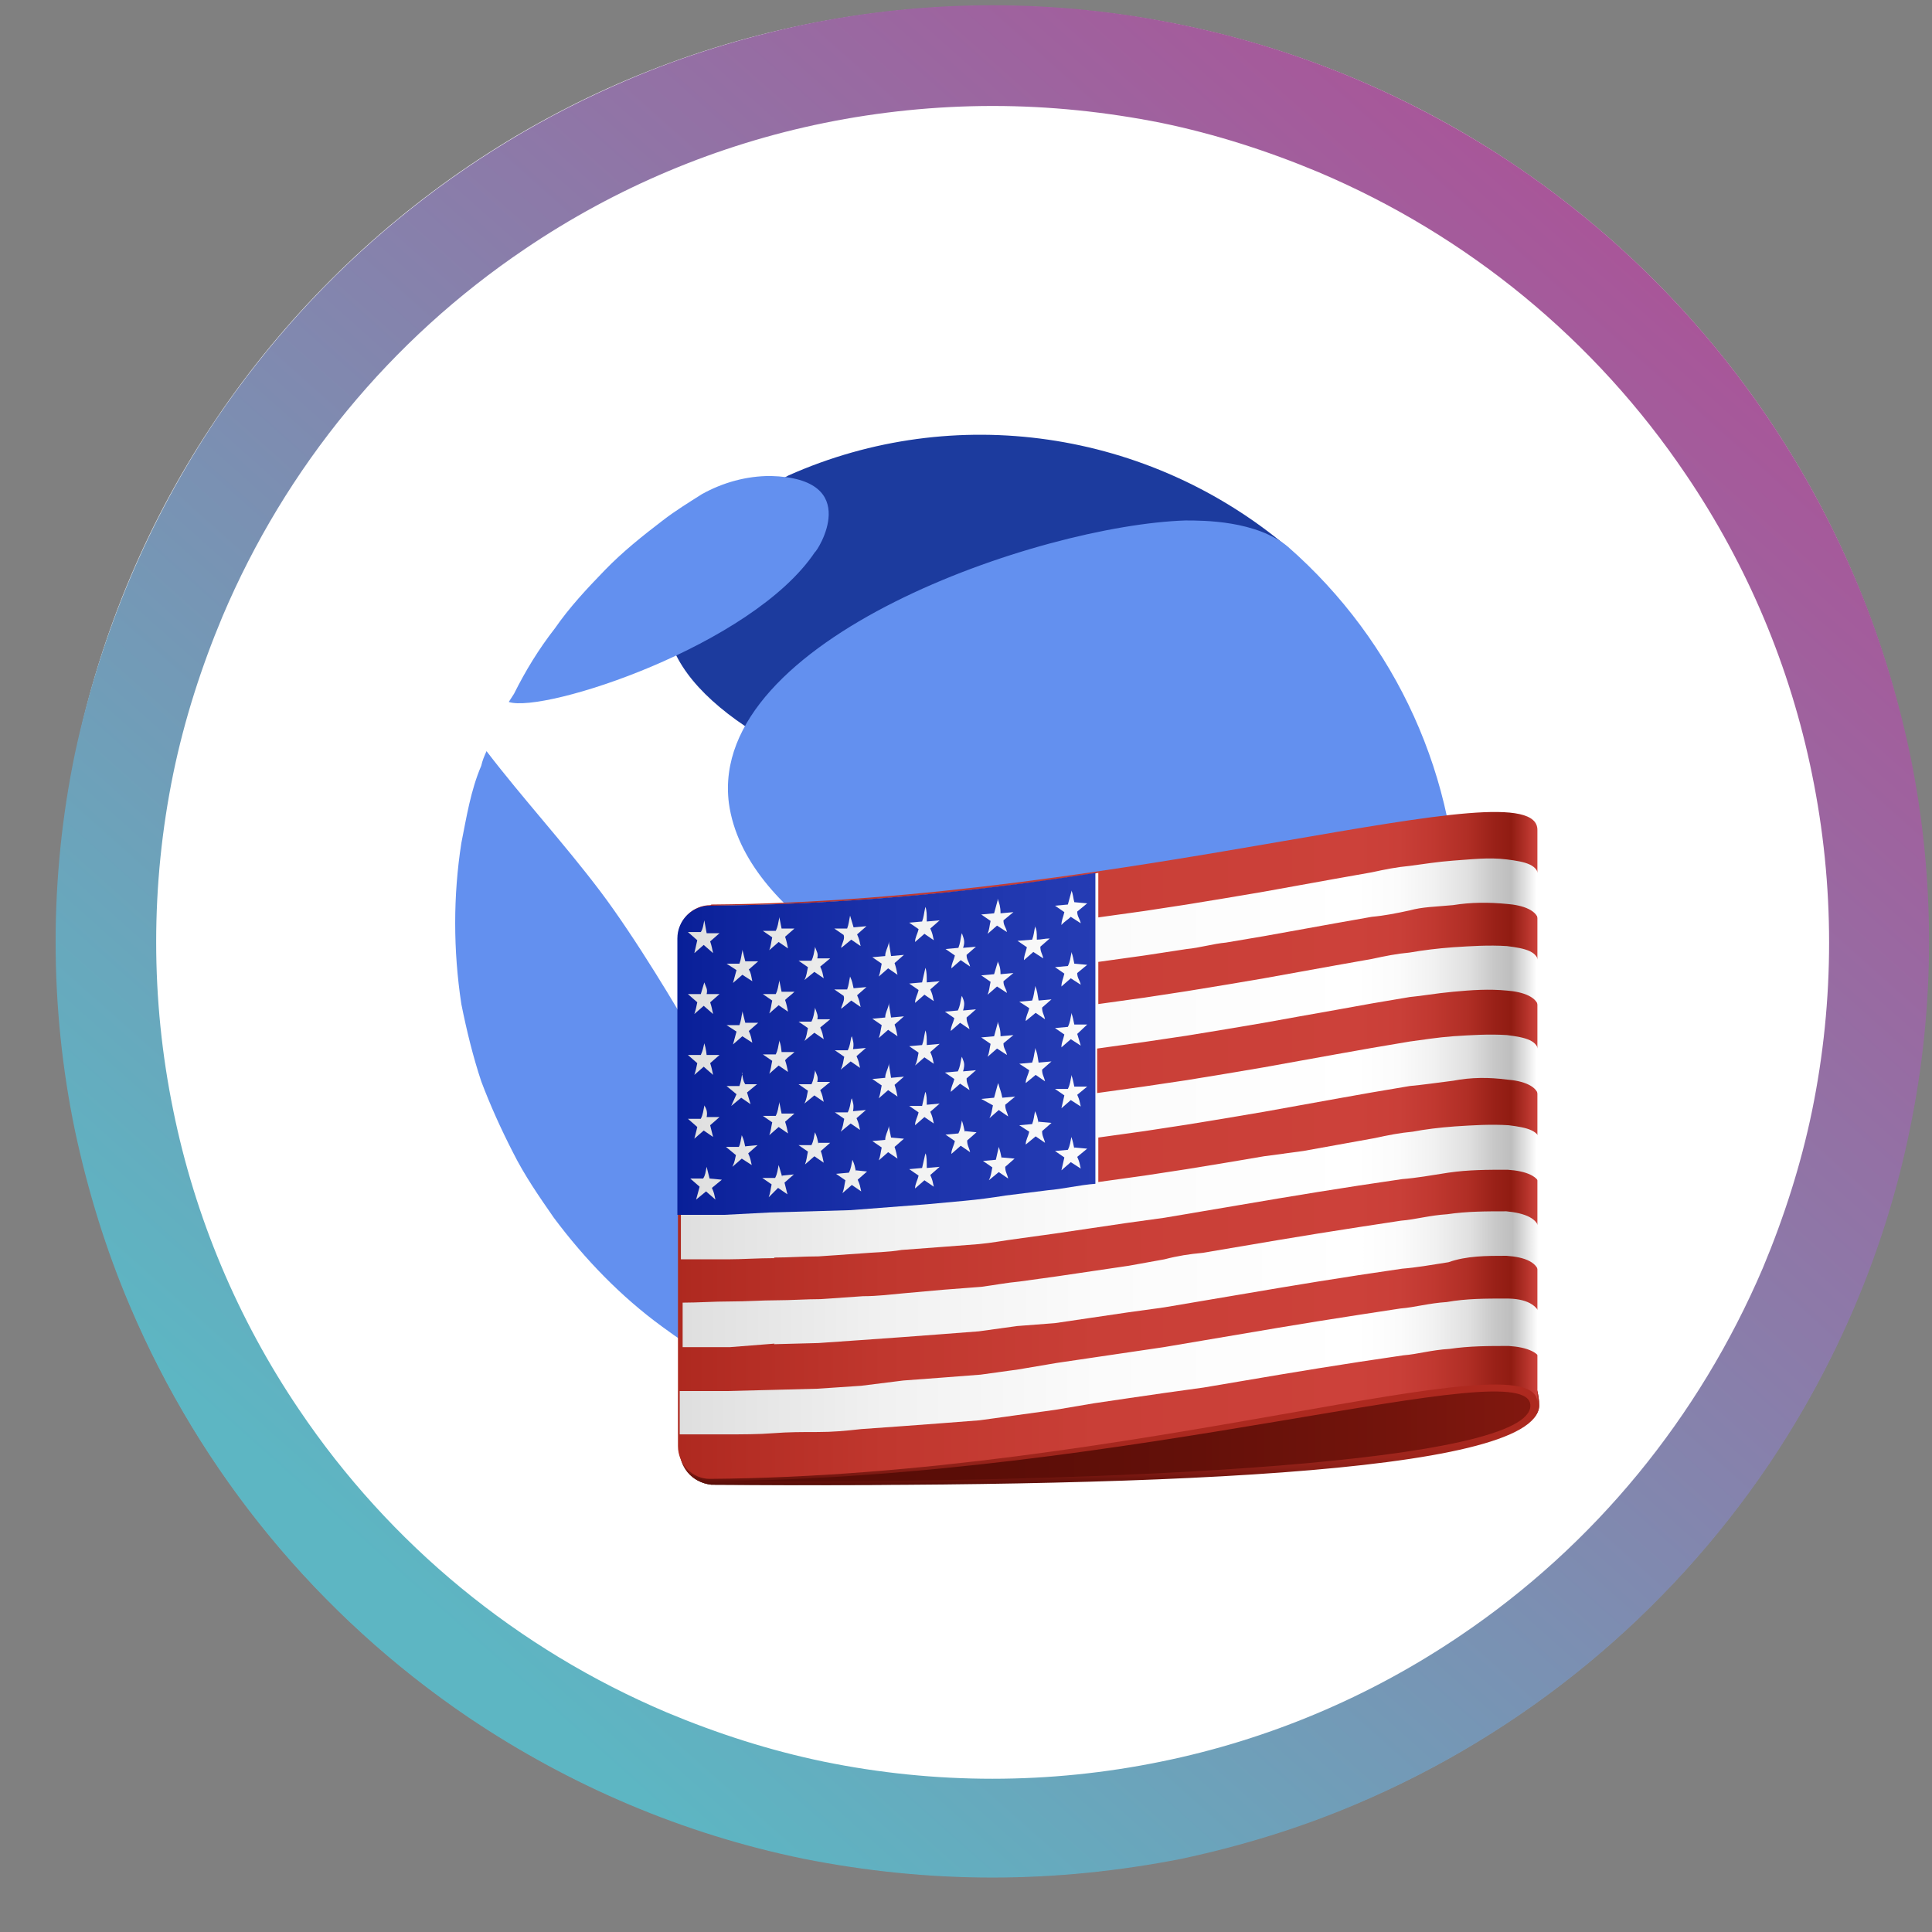 <svg width="33" height="33" viewBox="0 0 33 33" fill="none" xmlns="http://www.w3.org/2000/svg">
<rect x="0" y="0" width="33" height="33" fill="#808080" stroke="none"/>
<path d="M16.95 32.06C25.776 32.06 32.93 24.905 32.93 16.08C32.93 7.255 25.776 0.1 16.95 0.1C8.124 0.1 0.97 7.255 0.97 16.08C0.97 24.905 8.124 32.06 16.95 32.06Z" fill="white"/>
<path d="M16.95 32.07C15.86 32.07 14.79 31.96 13.73 31.75C11.68 31.33 9.75 30.51 8.01 29.34C5.44 27.6 3.43 25.16 2.22 22.31C1.81 21.35 1.5 20.34 1.28 19.31C0.84 17.19 0.84 14.99 1.28 12.87C1.72 10.82 2.53 8.89 3.7 7.15C5.44 4.58 7.88 2.57 10.73 1.36C11.69 0.95 12.7 0.64 13.73 0.42C15.85 -0.02 18.05 -0.02 20.17 0.42C22.22 0.84 24.15 1.66 25.89 2.83C28.46 4.57 30.47 7.01 31.68 9.86C32.09 10.82 32.4 11.83 32.62 12.86C33.06 14.98 33.06 17.18 32.62 19.3C32.2 21.35 31.38 23.28 30.21 25.02C28.47 27.59 26.03 29.6 23.18 30.81C22.22 31.22 21.21 31.53 20.18 31.75C19.11 31.96 18.03 32.07 16.95 32.07ZM16.95 1.81C15.99 1.81 15.01 1.91 14.08 2.1C12.26 2.47 10.52 3.2 8.97 4.25C6.67 5.8 4.88 7.98 3.8 10.53C3.44 11.39 3.15 12.29 2.96 13.21C2.57 15.11 2.57 17.07 2.96 18.97C3.33 20.79 4.06 22.53 5.11 24.08C6.66 26.38 8.84 28.17 11.39 29.25C12.25 29.61 13.15 29.9 14.07 30.09C15.97 30.48 17.93 30.48 19.83 30.09C21.65 29.72 23.39 28.99 24.94 27.94C27.24 26.39 29.02 24.21 30.11 21.66C30.47 20.8 30.76 19.9 30.95 18.98C31.34 17.08 31.34 15.12 30.95 13.22C30.58 11.4 29.85 9.66 28.8 8.11C27.25 5.81 25.07 4.02 22.52 2.94C21.66 2.58 20.76 2.29 19.84 2.1C18.89 1.91 17.92 1.81 16.96 1.81H16.95Z" fill="url(#paint0_linear_82_352)"/>
<path d="M15.18 20.49C15.65 22.24 17.34 23.55 18.19 23.5C18.21 23.5 21.42 22.91 23.16 19.99C24.51 17.72 24.06 15.52 22.2 15.49C21.5 15.51 14.28 17.2 15.18 20.49ZM22.01 9.36C19.62 7.34 16.3 6.86 13.47 8.12C13.31 8.21 13.13 8.28 12.97 8.37C12.86 8.43 12.75 8.48 12.63 8.57H12.65C12.34 8.79 12.03 9.07 11.8 9.38C9.48 12.45 17.26 14.67 21.44 14.7C23.35 16.07 23.89 10.82 22 9.36H22.01Z" fill="#1C3B9E"/>
<path d="M13.92 9.43C12.85 11.03 9.29 12.19 8.69 11.99L8.78 11.85C8.98 11.45 9.2 11.09 9.48 10.73C9.73 10.37 10.02 10.06 10.33 9.74C10.64 9.42 10.98 9.15 11.32 8.89C11.54 8.72 11.77 8.58 11.99 8.44C12.35 8.24 12.75 8.13 13.16 8.13C14.77 8.17 13.95 9.43 13.92 9.43ZM13.04 20.8C13.13 21.3 13.04 23.3 12.93 23.47C12.84 23.47 12.66 23.49 12.12 23.2C11.85 23.04 11.58 22.86 11.31 22.66C10.61 22.15 9.99 21.51 9.46 20.8C9.21 20.44 8.96 20.08 8.76 19.68C8.56 19.29 8.37 18.87 8.22 18.47C8.08 18.05 7.97 17.6 7.88 17.15C7.74 16.23 7.74 15.3 7.88 14.4C7.97 13.95 8.04 13.5 8.22 13.08C8.24 12.99 8.27 12.92 8.31 12.83C8.93 13.64 9.63 14.4 10.25 15.22C10.87 16.04 11.62 17.31 11.77 17.58C12.82 19.27 12.96 20.34 13.04 20.81M24.91 15.77C24.91 16.83 24.71 17.91 24.32 18.92C23.31 19.99 16.54 17.35 16.45 17.32C15.53 16.92 12.72 15.68 12.45 13.72C12.09 10.91 17.76 8.97 20.25 8.89C20.56 8.89 21.46 8.89 22 9.34C23.85 10.96 24.92 13.3 24.9 15.77M20.32 23.36C19.6 23.7 18.77 23.45 18.97 22.74C19.39 21.37 22.93 19.93 23.72 19.88C23.81 19.88 23.86 19.93 23.81 20.02C23 21.43 21.79 22.58 20.33 23.37" fill="#6390EF"/>
<path d="M11.61 24.71C11.59 25.05 11.81 25.32 12.15 25.36C19.34 25.41 26.29 25.09 26.29 24.01C26.29 20.71 11.62 24.71 11.62 24.71H11.61Z" fill="url(#paint1_linear_82_352)"/>
<path d="M11.61 24.71C11.59 25.05 11.81 25.32 12.15 25.36C19.34 25.41 26.25 25.2 26.29 24.01C26.29 20.71 11.62 24.71 11.62 24.71H11.61ZM12.14 25.3H12.08C11.86 25.28 11.66 25.1 11.61 24.88C11.67 25.13 11.9 25.3 12.15 25.3C19.32 25.25 26.14 23.05 26.14 24.01C26.14 24.97 19.35 25.35 12.15 25.3H12.14Z" fill="url(#paint2_linear_82_352)"/>
<path d="M12.14 15.46C11.83 15.46 11.58 15.71 11.58 16.02V24.7C11.58 25.01 11.83 25.26 12.12 25.26C19.31 25.21 26.26 22.81 26.26 23.96V14.18C26.28 13.04 19.34 15.4 12.15 15.45L12.14 15.46Z" fill="url(#paint3_linear_82_352)"/>
<path d="M13.22 21.48C13.47 21.48 13.72 21.46 13.98 21.46L14.7 21.41C14.92 21.39 15.17 21.39 15.4 21.35L16.07 21.3L16.72 21.25C16.94 21.23 17.14 21.19 17.37 21.16L18.02 21.07L18.63 20.98L19.24 20.89L19.89 20.8L20.54 20.69L21.19 20.58L21.84 20.47L22.51 20.36L23.21 20.25L23.95 20.14C24.2 20.12 24.42 20.08 24.74 20.03C25.08 19.98 25.41 19.98 25.75 19.98C26.06 20 26.31 20.09 26.31 20.29V19.53C26.31 19.31 26.09 19.26 25.77 19.22C25.46 19.2 25.16 19.22 24.85 19.24C24.58 19.26 24.34 19.29 24.13 19.33C23.91 19.35 23.71 19.39 23.48 19.44L22.87 19.55L22.26 19.66L21.59 19.75L20.94 19.86L20.27 19.97L19.55 20.08L18.76 20.19V19.43L19.55 19.32L20.27 19.21L20.94 19.1L21.59 18.99L22.2 18.88L22.81 18.77L23.43 18.66L24.08 18.55C24.3 18.53 24.5 18.5 24.82 18.46C25.13 18.4 25.43 18.4 25.74 18.44C26.01 18.46 26.28 18.55 26.28 18.75V17.99C26.28 17.77 26.06 17.72 25.74 17.68C25.43 17.66 25.13 17.68 24.82 17.7C24.55 17.72 24.31 17.76 24.08 17.79L23.43 17.9L22.81 18.01L22.2 18.12L21.59 18.23L20.94 18.34L20.27 18.45L19.53 18.56L18.74 18.67V17.91L19.53 17.8L20.27 17.69L20.94 17.58L21.59 17.47L22.2 17.36L22.82 17.25L23.43 17.14L24.08 17.03C24.3 17.01 24.5 16.97 24.82 16.94C25.14 16.91 25.43 16.89 25.74 16.92C26.01 16.94 26.28 17.03 26.28 17.23V16.47C26.28 16.25 26.06 16.2 25.74 16.16C25.43 16.14 25.13 16.16 24.82 16.18C24.55 16.2 24.31 16.23 24.08 16.27C23.86 16.29 23.66 16.33 23.43 16.38L22.81 16.49L22.2 16.6L21.59 16.71L20.94 16.82L20.27 16.93L19.55 17.04L18.76 17.15V16.43L19.55 16.32L20.27 16.21C20.49 16.19 20.72 16.12 20.94 16.1L21.59 15.99L22.2 15.88L22.81 15.77L23.43 15.66C23.65 15.64 23.85 15.6 24.08 15.55C24.3 15.49 24.5 15.49 24.82 15.46C25.13 15.41 25.43 15.41 25.74 15.44C26.01 15.46 26.28 15.55 26.28 15.75V14.99C26.28 14.77 26.06 14.72 25.74 14.68C25.42 14.64 25.13 14.68 24.82 14.7C24.55 14.72 24.31 14.76 24.08 14.79C23.86 14.81 23.66 14.85 23.43 14.9L22.81 15.01L22.2 15.12L21.59 15.23L20.94 15.34L20.27 15.45L19.55 15.56L18.76 15.67V14.91C16.6 15.25 14.4 15.45 12.19 15.47C11.88 15.47 11.63 15.72 11.63 16.03V21.51H12.44C12.66 21.51 12.96 21.49 13.23 21.49L13.22 21.48Z" fill="url(#paint4_linear_82_352)"/>
<path d="M13.22 22.96L13.98 22.94L14.7 22.89L15.4 22.84L16.07 22.79L16.72 22.74L17.37 22.65L18.02 22.6L18.63 22.51L19.24 22.42L19.89 22.33L20.54 22.22L21.19 22.11L21.84 22L22.51 21.89L23.21 21.78L23.95 21.67C24.2 21.65 24.42 21.61 24.74 21.56C25.05 21.45 25.39 21.45 25.73 21.45C26.04 21.47 26.29 21.56 26.29 21.79V21.03C26.29 20.81 26.04 20.72 25.73 20.69C25.39 20.69 25.06 20.69 24.72 20.74C24.41 20.76 24.18 20.83 23.93 20.85L23.21 20.96L22.51 21.07L21.84 21.18L21.19 21.29L20.54 21.4C20.32 21.42 20.12 21.45 19.89 21.51L19.28 21.62L18.67 21.71L18.06 21.8L17.41 21.89C17.19 21.91 16.99 21.95 16.76 21.98L16.11 22.03L15.44 22.09C15.22 22.11 14.99 22.14 14.74 22.14L14.02 22.19C13.77 22.19 13.51 22.21 13.26 22.21C13.01 22.21 12.76 22.23 12.47 22.23C12.18 22.23 11.93 22.25 11.66 22.25V23.01H12.47L13.23 22.95L13.22 22.96Z" fill="url(#paint5_linear_82_352)"/>
<path d="M25.72 22.18C25.38 22.18 25.05 22.18 24.71 22.24C24.4 22.26 24.17 22.33 23.92 22.35L23.2 22.46L22.5 22.57L21.83 22.68L21.18 22.79L20.53 22.9L19.88 23.01L19.27 23.1L18.66 23.19L18.05 23.28L17.4 23.39L16.75 23.48L16.1 23.53L15.43 23.58L14.71 23.67L13.97 23.72L13.21 23.74L12.42 23.76H11.61V24.5H12.42C12.67 24.5 12.96 24.5 13.21 24.48C13.46 24.46 13.71 24.46 13.97 24.46C14.23 24.46 14.44 24.44 14.71 24.41L15.41 24.36L16.08 24.31L16.73 24.26L17.38 24.17L18.03 24.08L18.68 23.97L19.29 23.88L19.91 23.79L20.56 23.7L21.21 23.59L21.86 23.48L22.53 23.37L23.23 23.26L23.97 23.15C24.22 23.13 24.44 23.06 24.76 23.04C25.1 22.99 25.43 22.99 25.77 22.99C26.08 23.01 26.33 23.1 26.33 23.3V22.54C26.29 22.27 26.04 22.18 25.73 22.18H25.72Z" fill="url(#paint6_linear_82_352)"/>
<path d="M13.16 20.71L13.86 20.69L14.53 20.67L15.18 20.62L15.83 20.57L16.48 20.51C16.7 20.49 16.93 20.46 17.18 20.42L17.9 20.33C18.15 20.31 18.44 20.24 18.71 20.22V14.91C16.55 15.25 14.35 15.45 12.13 15.47C11.82 15.47 11.57 15.72 11.57 16.03V20.75H12.38L13.15 20.71H13.16Z" fill="url(#paint7_linear_82_352)"/>
<path d="M13.31 15.68C13.29 15.77 13.29 15.82 13.25 15.9H13.03L13.19 16.01C13.17 16.1 13.17 16.15 13.14 16.23L13.3 16.09L13.46 16.2C13.44 16.11 13.44 16.09 13.41 16L13.57 15.86H13.35L13.31 15.66V15.68Z" fill="url(#paint8_linear_82_352)"/>
<path d="M13.92 18.3C13.9 18.39 13.9 18.44 13.86 18.52H13.64L13.8 18.63C13.78 18.72 13.78 18.77 13.74 18.85L13.91 18.71L14.07 18.82C14.05 18.73 14.05 18.71 14.01 18.62L14.18 18.48H13.96C13.98 18.39 13.95 18.36 13.92 18.28V18.3Z" fill="url(#paint9_linear_82_352)"/>
<path d="M13.98 19.54C13.96 19.45 13.96 19.43 13.92 19.34C13.9 19.43 13.9 19.48 13.86 19.56H13.64L13.8 19.67C13.78 19.76 13.78 19.81 13.75 19.89L13.91 19.75L14.07 19.86C14.05 19.77 14.05 19.75 14.02 19.66L14.18 19.52H13.98V19.54Z" fill="url(#paint10_linear_82_352)"/>
<path d="M13.31 17.79C13.29 17.88 13.29 17.93 13.25 18.01H13.03L13.19 18.12C13.17 18.21 13.17 18.26 13.14 18.34L13.3 18.2L13.46 18.31C13.44 18.22 13.44 18.2 13.41 18.11C13.46 18.05 13.52 18.02 13.57 17.97H13.35C13.34 17.88 13.34 17.86 13.31 17.77V17.79Z" fill="url(#paint11_linear_82_352)"/>
<path d="M13.31 18.84C13.29 18.93 13.29 18.98 13.25 19.06H13.03L13.19 19.17C13.17 19.26 13.17 19.31 13.14 19.39L13.3 19.25L13.46 19.36C13.44 19.27 13.44 19.25 13.41 19.16L13.57 19.02H13.35L13.31 18.82V18.84Z" fill="url(#paint12_linear_82_352)"/>
<path d="M13.31 16.76C13.29 16.85 13.29 16.9 13.25 16.98H13.03L13.19 17.09C13.17 17.18 13.17 17.23 13.14 17.31L13.3 17.17L13.46 17.28C13.44 17.19 13.44 17.17 13.41 17.08C13.46 17.03 13.52 16.99 13.57 16.94H13.35L13.31 16.74V16.76Z" fill="url(#paint13_linear_82_352)"/>
<path d="M15.18 19.25C15.16 19.34 15.12 19.39 15.12 19.47L14.9 19.49L15.06 19.6C15.04 19.69 15.04 19.74 15.01 19.82L15.17 19.68L15.33 19.79C15.31 19.7 15.31 19.68 15.28 19.59L15.44 19.45L15.22 19.43L15.18 19.23V19.25Z" fill="url(#paint14_linear_82_352)"/>
<path d="M13.92 17.23C13.9 17.32 13.9 17.37 13.86 17.45H13.64L13.8 17.56C13.78 17.65 13.78 17.7 13.74 17.78L13.91 17.64L14.07 17.75C14.05 17.66 14.05 17.64 14.01 17.55L14.18 17.41H13.96C13.98 17.35 13.95 17.3 13.92 17.21V17.23Z" fill="url(#paint15_linear_82_352)"/>
<path d="M14.54 18.78C14.52 18.87 14.52 18.92 14.48 19H14.26L14.42 19.11C14.4 19.2 14.4 19.25 14.36 19.33L14.53 19.19L14.69 19.3C14.67 19.21 14.67 19.19 14.63 19.1L14.79 18.96L14.57 18.98C14.59 18.87 14.57 18.84 14.55 18.76L14.54 18.78Z" fill="url(#paint16_linear_82_352)"/>
<path d="M14.62 20.01C14.6 19.92 14.6 19.9 14.56 19.81C14.54 19.9 14.54 19.95 14.5 20.03L14.28 20.05L14.44 20.16C14.42 20.25 14.42 20.3 14.39 20.38L14.55 20.24L14.71 20.35C14.69 20.26 14.69 20.24 14.65 20.15L14.81 20.01L14.62 19.99V20.01Z" fill="url(#paint17_linear_82_352)"/>
<path d="M13.92 16.19C13.9 16.28 13.9 16.33 13.86 16.41H13.64L13.8 16.52C13.78 16.61 13.78 16.66 13.74 16.74L13.91 16.6L14.07 16.71C14.05 16.62 14.05 16.6 14.01 16.51L14.18 16.37H13.96C13.98 16.28 13.95 16.26 13.92 16.17V16.19Z" fill="url(#paint18_linear_82_352)"/>
<path d="M14.54 17.72C14.52 17.81 14.52 17.86 14.48 17.94H14.26L14.42 18.05C14.4 18.14 14.4 18.19 14.36 18.27L14.53 18.13L14.69 18.24C14.67 18.15 14.67 18.13 14.63 18.04L14.79 17.9L14.57 17.92C14.59 17.83 14.57 17.77 14.55 17.7L14.54 17.72Z" fill="url(#paint19_linear_82_352)"/>
<path d="M13.36 20.1L13.3 19.9C13.28 19.99 13.28 20.04 13.24 20.12H13.02L13.18 20.23C13.16 20.32 13.16 20.37 13.13 20.45L13.29 20.29L13.45 20.4L13.4 20.2L13.56 20.06L13.36 20.08V20.1Z" fill="url(#paint20_linear_82_352)"/>
<path d="M12.03 17.82C12.01 17.91 12.01 17.93 11.97 18.02H11.75L11.91 18.16C11.89 18.25 11.89 18.27 11.86 18.36L12.02 18.22L12.18 18.36C12.16 18.27 12.16 18.25 12.13 18.16L12.29 18.02H12.07C12.07 18.02 12.06 17.91 12.03 17.82Z" fill="url(#paint21_linear_82_352)"/>
<path d="M12.03 16.78L11.97 16.98H11.75L11.91 17.12C11.89 17.21 11.89 17.23 11.86 17.32L12.02 17.18L12.18 17.32C12.16 17.23 12.16 17.21 12.13 17.12L12.29 16.98H12.07C12.09 16.89 12.06 16.87 12.03 16.78Z" fill="url(#paint22_linear_82_352)"/>
<path d="M12.12 20.13L12.07 19.93C12.05 20.02 12.05 20.07 12.01 20.13H11.79L11.95 20.27L11.89 20.49L12.06 20.35L12.22 20.49C12.2 20.4 12.2 20.38 12.16 20.29L12.33 20.15L12.12 20.13Z" fill="url(#paint23_linear_82_352)"/>
<path d="M14.37 17.23L14.54 17.09L14.7 17.2C14.68 17.11 14.68 17.09 14.64 17L14.8 16.86L14.58 16.88C14.56 16.79 14.56 16.77 14.52 16.68C14.5 16.77 14.5 16.82 14.47 16.9H14.25L14.41 17.01C14.43 17.07 14.4 17.13 14.37 17.21V17.23Z" fill="url(#paint24_linear_82_352)"/>
<path d="M14.37 16.19L14.54 16.05L14.7 16.16C14.68 16.07 14.68 16.05 14.64 15.96L14.8 15.82L14.58 15.84L14.52 15.64C14.5 15.73 14.5 15.78 14.47 15.86H14.25L14.41 15.97C14.43 16.03 14.4 16.08 14.37 16.17V16.19Z" fill="url(#paint25_linear_82_352)"/>
<path d="M12.03 18.89C12.01 18.98 12.01 19.03 11.97 19.11H11.75L11.91 19.25C11.91 19.25 11.89 19.34 11.86 19.45L12.02 19.31L12.18 19.42L12.13 19.22L12.29 19.08H12.07C12.09 18.99 12.06 18.93 12.03 18.88V18.89Z" fill="url(#paint26_linear_82_352)"/>
<path d="M12.68 16.24C12.66 16.33 12.66 16.38 12.63 16.46H12.41L12.58 16.57L12.52 16.79L12.68 16.65L12.85 16.76C12.83 16.67 12.83 16.62 12.79 16.56L12.95 16.42H12.73L12.68 16.22V16.24Z" fill="url(#paint27_linear_82_352)"/>
<path d="M12.68 17.29C12.66 17.38 12.66 17.43 12.63 17.51H12.41L12.58 17.62L12.52 17.84L12.68 17.7L12.85 17.81C12.83 17.72 12.83 17.7 12.79 17.61L12.95 17.47H12.73L12.68 17.27V17.29Z" fill="url(#paint28_linear_82_352)"/>
<path d="M12.73 19.59C12.71 19.5 12.71 19.48 12.67 19.39C12.65 19.48 12.65 19.53 12.62 19.59H12.4L12.57 19.73C12.55 19.82 12.55 19.84 12.51 19.93L12.67 19.79L12.84 19.9C12.82 19.81 12.82 19.79 12.78 19.7L12.94 19.56L12.73 19.58V19.59Z" fill="url(#paint29_linear_82_352)"/>
<path d="M12.68 18.33C12.66 18.42 12.66 18.47 12.63 18.55H12.41L12.58 18.69L12.49 18.89L12.66 18.75L12.82 18.86L12.76 18.66L12.93 18.52H12.73C12.69 18.46 12.69 18.41 12.67 18.32L12.68 18.33Z" fill="url(#paint30_linear_82_352)"/>
<path d="M12.03 15.72C12.01 15.81 12.01 15.86 11.97 15.92H11.75L11.91 16.06L11.86 16.28L12.02 16.14L12.18 16.28C12.16 16.19 12.16 16.17 12.13 16.08L12.29 15.94H12.07L12.03 15.72Z" fill="url(#paint31_linear_82_352)"/>
<path d="M15.18 18.19C15.16 18.28 15.12 18.33 15.12 18.41L14.9 18.43L15.06 18.54C15.04 18.63 15.04 18.68 15.01 18.76L15.17 18.62L15.33 18.73C15.31 18.64 15.31 18.62 15.28 18.53L15.44 18.39L15.22 18.41L15.18 18.16V18.19Z" fill="url(#paint32_linear_82_352)"/>
<path d="M17.68 17.93C17.66 18.02 17.66 18.07 17.63 18.15L17.41 18.17L17.58 18.28C17.56 18.37 17.52 18.42 17.52 18.5L17.69 18.36L17.85 18.47C17.83 18.38 17.8 18.36 17.8 18.27L17.96 18.13L17.74 18.15C17.72 18.03 17.72 17.99 17.68 17.9V17.93Z" fill="url(#paint33_linear_82_352)"/>
<path d="M17.68 16.87C17.66 16.96 17.66 17.01 17.63 17.09L17.41 17.11L17.58 17.22C17.56 17.31 17.52 17.36 17.52 17.44L17.69 17.3L17.85 17.41C17.83 17.32 17.8 17.3 17.8 17.21L17.96 17.07L17.74 17.09C17.72 16.98 17.72 16.93 17.68 16.84V16.87Z" fill="url(#paint34_linear_82_352)"/>
<path d="M17.74 19.18C17.72 19.09 17.72 19.07 17.68 18.98C17.66 19.07 17.66 19.12 17.63 19.2L17.41 19.22L17.58 19.33C17.56 19.42 17.52 19.47 17.52 19.55L17.69 19.41L17.85 19.52C17.83 19.43 17.8 19.41 17.8 19.32L17.96 19.18L17.74 19.16V19.18Z" fill="url(#paint35_linear_82_352)"/>
<path d="M17.04 16.44L16.98 16.64L16.76 16.66L16.92 16.77C16.9 16.86 16.9 16.91 16.87 16.99L17.03 16.85L17.2 16.96C17.18 16.87 17.14 16.85 17.14 16.76L17.31 16.62L17.09 16.64C17.09 16.53 17.07 16.48 17.04 16.42V16.44Z" fill="url(#paint36_linear_82_352)"/>
<path d="M17.68 15.83C17.66 15.92 17.66 15.97 17.63 16.05L17.38 16.07L17.54 16.18C17.52 16.27 17.49 16.32 17.49 16.4L17.65 16.26L17.82 16.37C17.8 16.28 17.77 16.26 17.77 16.17L17.93 16.03C17.84 16.03 17.79 16.05 17.71 16.05C17.71 15.91 17.71 15.89 17.67 15.8L17.68 15.83Z" fill="url(#paint37_linear_82_352)"/>
<path d="M17.04 15.38L16.98 15.6L16.76 15.62L16.92 15.73C16.9 15.82 16.9 15.87 16.87 15.95L17.03 15.81L17.2 15.92C17.18 15.83 17.14 15.81 17.14 15.72L17.31 15.58L17.09 15.6C17.09 15.49 17.07 15.43 17.04 15.35V15.38Z" fill="url(#paint38_linear_82_352)"/>
<path d="M18.3 17.32C18.28 17.41 18.28 17.46 18.24 17.54L18.02 17.56L18.18 17.67C18.16 17.76 18.13 17.81 18.13 17.89L18.29 17.75L18.46 17.86L18.4 17.66L18.57 17.5H18.35C18.33 17.41 18.33 17.39 18.3 17.3V17.32Z" fill="url(#paint39_linear_82_352)"/>
<path d="M18.3 16.28C18.28 16.37 18.28 16.42 18.24 16.5L18.02 16.52L18.18 16.63C18.16 16.72 18.13 16.77 18.13 16.85L18.29 16.71L18.46 16.82C18.44 16.73 18.4 16.71 18.4 16.62L18.57 16.48L18.35 16.46C18.33 16.37 18.33 16.34 18.3 16.26V16.28Z" fill="url(#paint40_linear_82_352)"/>
<path d="M18.35 19.62C18.33 19.53 18.33 19.51 18.3 19.42C18.28 19.51 18.28 19.56 18.24 19.64L18.02 19.66L18.18 19.77L18.13 19.99L18.29 19.85L18.46 19.96C18.44 19.87 18.44 19.85 18.4 19.76L18.57 19.62L18.35 19.6V19.62Z" fill="url(#paint41_linear_82_352)"/>
<path d="M18.3 15.23L18.24 15.45L18.02 15.47L18.18 15.58C18.16 15.67 18.13 15.72 18.13 15.8C18.18 15.74 18.24 15.71 18.29 15.66L18.46 15.77C18.44 15.68 18.4 15.66 18.4 15.57L18.57 15.43L18.35 15.41C18.33 15.34 18.33 15.27 18.3 15.21V15.23Z" fill="url(#paint42_linear_82_352)"/>
<path d="M18.3 18.38C18.28 18.47 18.28 18.52 18.24 18.6H18.02L18.18 18.71L18.13 18.93L18.29 18.79L18.46 18.9C18.44 18.81 18.44 18.79 18.4 18.7L18.57 18.56H18.35C18.33 18.47 18.33 18.45 18.3 18.36V18.38Z" fill="url(#paint43_linear_82_352)"/>
<path d="M17.04 17.48L16.98 17.7L16.76 17.72L16.92 17.83C16.9 17.92 16.9 17.97 16.87 18.05L17.03 17.91L17.2 18.02C17.18 17.93 17.14 17.91 17.14 17.82L17.31 17.68L17.09 17.7C17.09 17.58 17.07 17.54 17.04 17.45V17.48Z" fill="url(#paint44_linear_82_352)"/>
<path d="M15.18 16.11C15.16 16.2 15.12 16.25 15.12 16.33L14.9 16.35L15.06 16.46C15.04 16.55 15.04 16.6 15.01 16.68L15.17 16.54L15.33 16.65C15.31 16.56 15.31 16.54 15.28 16.45L15.44 16.31L15.22 16.33L15.18 16.08V16.11Z" fill="url(#paint45_linear_82_352)"/>
<path d="M15.8 18.67L15.75 18.89H15.53L15.69 19C15.67 19.09 15.63 19.14 15.63 19.22L15.79 19.08L15.95 19.19C15.93 19.1 15.93 19.08 15.89 18.99L16.05 18.85L15.83 18.87C15.83 18.76 15.83 18.73 15.81 18.65L15.8 18.67Z" fill="url(#paint46_linear_82_352)"/>
<path d="M17.04 18.53L16.98 18.75L16.76 18.77L16.96 18.88C16.94 18.97 16.94 19.02 16.9 19.1L17.06 18.96L17.22 19.07C17.2 18.98 17.17 18.96 17.17 18.87L17.34 18.73L17.12 18.75C17.1 18.64 17.07 18.58 17.05 18.5L17.04 18.53Z" fill="url(#paint47_linear_82_352)"/>
<path d="M15.8 16.56L15.75 16.78L15.53 16.8L15.69 16.91C15.67 17 15.63 17.05 15.63 17.13L15.79 16.99L15.95 17.1C15.93 17.01 15.93 16.99 15.89 16.9L16.05 16.76L15.83 16.78C15.83 16.67 15.83 16.62 15.81 16.53L15.8 16.56Z" fill="url(#paint48_linear_82_352)"/>
<path d="M15.8 19.73L15.75 19.95L15.53 19.97L15.69 20.08C15.67 20.17 15.63 20.22 15.63 20.3L15.79 20.16L15.95 20.27C15.93 20.18 15.93 20.16 15.89 20.07L16.05 19.93L15.83 19.95C15.83 19.83 15.83 19.76 15.81 19.7L15.8 19.73Z" fill="url(#paint49_linear_82_352)"/>
<path d="M15.18 17.16C15.16 17.25 15.12 17.3 15.12 17.38L14.9 17.4L15.06 17.51C15.04 17.6 15.04 17.65 15.01 17.73L15.17 17.59L15.33 17.7C15.31 17.61 15.31 17.59 15.28 17.5L15.44 17.36L15.22 17.38L15.18 17.13V17.16Z" fill="url(#paint50_linear_82_352)"/>
<path d="M15.8 15.52C15.78 15.61 15.78 15.66 15.75 15.74L15.53 15.76L15.69 15.87C15.67 15.96 15.63 16.01 15.63 16.09L15.79 15.95L15.95 16.06C15.93 15.97 15.93 15.95 15.89 15.86L16.05 15.72L15.83 15.74C15.83 15.6 15.83 15.58 15.81 15.49L15.8 15.52Z" fill="url(#paint51_linear_82_352)"/>
<path d="M15.8 17.63C15.78 17.72 15.78 17.77 15.75 17.85L15.53 17.87L15.69 17.98C15.67 18.07 15.67 18.12 15.63 18.2L15.79 18.06L15.95 18.17C15.93 18.08 15.93 18.06 15.89 17.97L16.05 17.83L15.83 17.85C15.83 17.71 15.83 17.69 15.81 17.6L15.8 17.63Z" fill="url(#paint52_linear_82_352)"/>
<path d="M17.11 19.79C17.09 19.7 17.09 19.68 17.06 19.59L17.01 19.81L16.79 19.83L16.95 19.94C16.93 20.03 16.93 20.08 16.89 20.16C16.95 20.11 17 20.07 17.06 20.02L17.22 20.13C17.2 20.04 17.17 20.02 17.17 19.93L17.33 19.79L17.11 19.77V19.79Z" fill="url(#paint53_linear_82_352)"/>
<path d="M16.48 19.34C16.46 19.25 16.46 19.23 16.43 19.14C16.41 19.23 16.41 19.28 16.37 19.36L16.15 19.38L16.31 19.49C16.29 19.58 16.25 19.63 16.25 19.71L16.41 19.57L16.57 19.68C16.55 19.59 16.52 19.57 16.52 19.48L16.68 19.34L16.48 19.32V19.34Z" fill="url(#paint54_linear_82_352)"/>
<path d="M16.42 15.97C16.4 16.08 16.4 16.11 16.37 16.19L16.15 16.21L16.31 16.32C16.29 16.41 16.25 16.46 16.25 16.54L16.41 16.4L16.57 16.51C16.55 16.42 16.51 16.4 16.51 16.31L16.67 16.17L16.45 16.19C16.49 16.08 16.46 16.03 16.43 15.94L16.42 15.97Z" fill="url(#paint55_linear_82_352)"/>
<path d="M16.42 18.08C16.4 18.17 16.4 18.22 16.36 18.3L16.14 18.32L16.3 18.43C16.28 18.52 16.24 18.57 16.24 18.65L16.4 18.51L16.56 18.62C16.54 18.53 16.51 18.51 16.51 18.42L16.67 18.28L16.45 18.3C16.49 18.16 16.46 18.14 16.43 18.05L16.42 18.08Z" fill="url(#paint56_linear_82_352)"/>
<path d="M16.42 17.04C16.4 17.13 16.4 17.18 16.36 17.26L16.14 17.28L16.3 17.39C16.28 17.48 16.24 17.53 16.24 17.61L16.4 17.47L16.56 17.58C16.54 17.49 16.51 17.47 16.51 17.38L16.67 17.24L16.45 17.26C16.49 17.12 16.46 17.09 16.43 17.01L16.42 17.04Z" fill="url(#paint57_linear_82_352)"/>
<defs>
<linearGradient id="paint0_linear_82_352" x1="28.23" y1="4.84" x2="7.75" y2="27.88" gradientUnits="userSpaceOnUse">
<stop stop-color="#A85699"/>
<stop offset="1" stop-color="#5DB6C3"/>
</linearGradient>
<linearGradient id="paint1_linear_82_352" x1="11.6" y1="24.04" x2="26.28" y2="24.04" gradientUnits="userSpaceOnUse">
<stop stop-color="#570D07"/>
<stop offset="0.33" stop-color="#5A0D07"/>
<stop offset="0.59" stop-color="#631009"/>
<stop offset="0.83" stop-color="#73140C"/>
<stop offset="1" stop-color="#82180F"/>
</linearGradient>
<linearGradient id="paint2_linear_82_352" x1="18.94" y1="22.7" x2="18.94" y2="25.35" gradientUnits="userSpaceOnUse">
<stop offset="0.35" stop-color="#AE291F"/>
<stop offset="0.65" stop-color="#AC291F"/>
<stop offset="0.75" stop-color="#A6271E"/>
<stop offset="0.83" stop-color="#9C241B"/>
<stop offset="0.89" stop-color="#8C1F17"/>
<stop offset="0.94" stop-color="#791811"/>
<stop offset="0.99" stop-color="#60100A"/>
<stop offset="1" stop-color="#570D07"/>
</linearGradient>
<linearGradient id="paint3_linear_82_352" x1="11.58" y1="19.57" x2="26.25" y2="19.57" gradientUnits="userSpaceOnUse">
<stop stop-color="#AE291F"/>
<stop offset="0.02" stop-color="#B02A21"/>
<stop offset="0.24" stop-color="#C0372E"/>
<stop offset="0.49" stop-color="#C93F37"/>
<stop offset="0.79" stop-color="#CC413A"/>
<stop offset="0.84" stop-color="#C93F38"/>
<stop offset="0.88" stop-color="#C03830"/>
<stop offset="0.92" stop-color="#B02E25"/>
<stop offset="0.95" stop-color="#9A2118"/>
<stop offset="0.97" stop-color="#901C12"/>
<stop offset="1" stop-color="#CC413A"/>
</linearGradient>
<linearGradient id="paint4_linear_82_352" x1="11.58" y1="18.07" x2="26.25" y2="18.07" gradientUnits="userSpaceOnUse">
<stop stop-color="#DEDEDE"/>
<stop offset="0.02" stop-color="#E0E0E0"/>
<stop offset="0.24" stop-color="#F1F1F1"/>
<stop offset="0.49" stop-color="#FBFBFB"/>
<stop offset="0.79" stop-color="white"/>
<stop offset="0.84" stop-color="#FBFBFB"/>
<stop offset="0.88" stop-color="#F1F1F1"/>
<stop offset="0.92" stop-color="#E0E0E0"/>
<stop offset="0.95" stop-color="#C8C8C8"/>
<stop offset="0.97" stop-color="#BEBEBE"/>
<stop offset="1" stop-color="white"/>
</linearGradient>
<linearGradient id="paint5_linear_82_352" x1="11.61" y1="21.85" x2="26.28" y2="21.85" gradientUnits="userSpaceOnUse">
<stop stop-color="#DEDEDE"/>
<stop offset="0.02" stop-color="#E0E0E0"/>
<stop offset="0.24" stop-color="#F1F1F1"/>
<stop offset="0.49" stop-color="#FBFBFB"/>
<stop offset="0.79" stop-color="white"/>
<stop offset="0.84" stop-color="#FBFBFB"/>
<stop offset="0.88" stop-color="#F1F1F1"/>
<stop offset="0.92" stop-color="#E0E0E0"/>
<stop offset="0.95" stop-color="#C8C8C8"/>
<stop offset="0.97" stop-color="#BEBEBE"/>
<stop offset="1" stop-color="white"/>
</linearGradient>
<linearGradient id="paint6_linear_82_352" x1="11.59" y1="23.35" x2="26.26" y2="23.35" gradientUnits="userSpaceOnUse">
<stop stop-color="#DEDEDE"/>
<stop offset="0.02" stop-color="#E0E0E0"/>
<stop offset="0.24" stop-color="#F1F1F1"/>
<stop offset="0.49" stop-color="#FBFBFB"/>
<stop offset="0.79" stop-color="white"/>
<stop offset="0.84" stop-color="#FBFBFB"/>
<stop offset="0.88" stop-color="#F1F1F1"/>
<stop offset="0.92" stop-color="#E0E0E0"/>
<stop offset="0.95" stop-color="#C8C8C8"/>
<stop offset="0.97" stop-color="#BEBEBE"/>
<stop offset="1" stop-color="white"/>
</linearGradient>
<linearGradient id="paint7_linear_82_352" x1="11.6" y1="17.83" x2="26.27" y2="17.83" gradientUnits="userSpaceOnUse">
<stop stop-color="#081F98"/>
<stop offset="0.02" stop-color="#0B219A"/>
<stop offset="0.24" stop-color="#1B32AA"/>
<stop offset="0.49" stop-color="#253CB4"/>
<stop offset="0.79" stop-color="#283FB7"/>
<stop offset="0.84" stop-color="#263CB4"/>
<stop offset="0.88" stop-color="#1F32AA"/>
<stop offset="0.92" stop-color="#15229A"/>
<stop offset="0.95" stop-color="#060A82"/>
<stop offset="0.97" stop-color="#00007A"/>
<stop offset="1" stop-color="#283FB7"/>
</linearGradient>
<linearGradient id="paint8_linear_82_352" x1="11.6" y1="15.97" x2="26.27" y2="15.97" gradientUnits="userSpaceOnUse">
<stop stop-color="#DEDEDE"/>
<stop offset="0.02" stop-color="#E0E0E0"/>
<stop offset="0.24" stop-color="#F1F1F1"/>
<stop offset="0.49" stop-color="#FBFBFB"/>
<stop offset="0.79" stop-color="white"/>
<stop offset="0.84" stop-color="#FBFBFB"/>
<stop offset="0.88" stop-color="#F1F1F1"/>
<stop offset="0.92" stop-color="#E0E0E0"/>
<stop offset="0.95" stop-color="#C8C8C8"/>
<stop offset="0.97" stop-color="#BEBEBE"/>
<stop offset="1" stop-color="white"/>
</linearGradient>
<linearGradient id="paint9_linear_82_352" x1="11.6" y1="18.59" x2="26.27" y2="18.59" gradientUnits="userSpaceOnUse">
<stop stop-color="#DEDEDE"/>
<stop offset="0.02" stop-color="#E0E0E0"/>
<stop offset="0.24" stop-color="#F1F1F1"/>
<stop offset="0.49" stop-color="#FBFBFB"/>
<stop offset="0.79" stop-color="white"/>
<stop offset="0.84" stop-color="#FBFBFB"/>
<stop offset="0.88" stop-color="#F1F1F1"/>
<stop offset="0.92" stop-color="#E0E0E0"/>
<stop offset="0.95" stop-color="#C8C8C8"/>
<stop offset="0.97" stop-color="#BEBEBE"/>
<stop offset="1" stop-color="white"/>
</linearGradient>
<linearGradient id="paint10_linear_82_352" x1="11.6" y1="19.63" x2="26.27" y2="19.63" gradientUnits="userSpaceOnUse">
<stop stop-color="#DEDEDE"/>
<stop offset="0.02" stop-color="#E0E0E0"/>
<stop offset="0.24" stop-color="#F1F1F1"/>
<stop offset="0.49" stop-color="#FBFBFB"/>
<stop offset="0.79" stop-color="white"/>
<stop offset="0.84" stop-color="#FBFBFB"/>
<stop offset="0.88" stop-color="#F1F1F1"/>
<stop offset="0.92" stop-color="#E0E0E0"/>
<stop offset="0.95" stop-color="#C8C8C8"/>
<stop offset="0.97" stop-color="#BEBEBE"/>
<stop offset="1" stop-color="white"/>
</linearGradient>
<linearGradient id="paint11_linear_82_352" x1="11.6" y1="18.08" x2="26.27" y2="18.08" gradientUnits="userSpaceOnUse">
<stop stop-color="#DEDEDE"/>
<stop offset="0.02" stop-color="#E0E0E0"/>
<stop offset="0.24" stop-color="#F1F1F1"/>
<stop offset="0.49" stop-color="#FBFBFB"/>
<stop offset="0.79" stop-color="white"/>
<stop offset="0.84" stop-color="#FBFBFB"/>
<stop offset="0.88" stop-color="#F1F1F1"/>
<stop offset="0.92" stop-color="#E0E0E0"/>
<stop offset="0.95" stop-color="#C8C8C8"/>
<stop offset="0.97" stop-color="#BEBEBE"/>
<stop offset="1" stop-color="white"/>
</linearGradient>
<linearGradient id="paint12_linear_82_352" x1="11.6" y1="19.13" x2="26.27" y2="19.13" gradientUnits="userSpaceOnUse">
<stop stop-color="#DEDEDE"/>
<stop offset="0.02" stop-color="#E0E0E0"/>
<stop offset="0.24" stop-color="#F1F1F1"/>
<stop offset="0.49" stop-color="#FBFBFB"/>
<stop offset="0.79" stop-color="white"/>
<stop offset="0.84" stop-color="#FBFBFB"/>
<stop offset="0.88" stop-color="#F1F1F1"/>
<stop offset="0.92" stop-color="#E0E0E0"/>
<stop offset="0.95" stop-color="#C8C8C8"/>
<stop offset="0.97" stop-color="#BEBEBE"/>
<stop offset="1" stop-color="white"/>
</linearGradient>
<linearGradient id="paint13_linear_82_352" x1="11.6" y1="17.04" x2="26.27" y2="17.04" gradientUnits="userSpaceOnUse">
<stop stop-color="#DEDEDE"/>
<stop offset="0.02" stop-color="#E0E0E0"/>
<stop offset="0.24" stop-color="#F1F1F1"/>
<stop offset="0.49" stop-color="#FBFBFB"/>
<stop offset="0.79" stop-color="white"/>
<stop offset="0.84" stop-color="#FBFBFB"/>
<stop offset="0.88" stop-color="#F1F1F1"/>
<stop offset="0.92" stop-color="#E0E0E0"/>
<stop offset="0.95" stop-color="#C8C8C8"/>
<stop offset="0.97" stop-color="#BEBEBE"/>
<stop offset="1" stop-color="white"/>
</linearGradient>
<linearGradient id="paint14_linear_82_352" x1="11.6" y1="19.55" x2="26.27" y2="19.55" gradientUnits="userSpaceOnUse">
<stop stop-color="#DEDEDE"/>
<stop offset="0.02" stop-color="#E0E0E0"/>
<stop offset="0.24" stop-color="#F1F1F1"/>
<stop offset="0.49" stop-color="#FBFBFB"/>
<stop offset="0.79" stop-color="white"/>
<stop offset="0.84" stop-color="#FBFBFB"/>
<stop offset="0.88" stop-color="#F1F1F1"/>
<stop offset="0.92" stop-color="#E0E0E0"/>
<stop offset="0.95" stop-color="#C8C8C8"/>
<stop offset="0.97" stop-color="#BEBEBE"/>
<stop offset="1" stop-color="white"/>
</linearGradient>
<linearGradient id="paint15_linear_82_352" x1="11.6" y1="17.52" x2="26.27" y2="17.52" gradientUnits="userSpaceOnUse">
<stop stop-color="#DEDEDE"/>
<stop offset="0.02" stop-color="#E0E0E0"/>
<stop offset="0.24" stop-color="#F1F1F1"/>
<stop offset="0.49" stop-color="#FBFBFB"/>
<stop offset="0.79" stop-color="white"/>
<stop offset="0.84" stop-color="#FBFBFB"/>
<stop offset="0.88" stop-color="#F1F1F1"/>
<stop offset="0.92" stop-color="#E0E0E0"/>
<stop offset="0.95" stop-color="#C8C8C8"/>
<stop offset="0.97" stop-color="#BEBEBE"/>
<stop offset="1" stop-color="white"/>
</linearGradient>
<linearGradient id="paint16_linear_82_352" x1="11.6" y1="19.06" x2="26.27" y2="19.06" gradientUnits="userSpaceOnUse">
<stop stop-color="#DEDEDE"/>
<stop offset="0.02" stop-color="#E0E0E0"/>
<stop offset="0.24" stop-color="#F1F1F1"/>
<stop offset="0.49" stop-color="#FBFBFB"/>
<stop offset="0.79" stop-color="white"/>
<stop offset="0.84" stop-color="#FBFBFB"/>
<stop offset="0.88" stop-color="#F1F1F1"/>
<stop offset="0.92" stop-color="#E0E0E0"/>
<stop offset="0.95" stop-color="#C8C8C8"/>
<stop offset="0.97" stop-color="#BEBEBE"/>
<stop offset="1" stop-color="white"/>
</linearGradient>
<linearGradient id="paint17_linear_82_352" x1="11.6" y1="20.11" x2="26.27" y2="20.11" gradientUnits="userSpaceOnUse">
<stop stop-color="#DEDEDE"/>
<stop offset="0.02" stop-color="#E0E0E0"/>
<stop offset="0.24" stop-color="#F1F1F1"/>
<stop offset="0.49" stop-color="#FBFBFB"/>
<stop offset="0.79" stop-color="white"/>
<stop offset="0.84" stop-color="#FBFBFB"/>
<stop offset="0.88" stop-color="#F1F1F1"/>
<stop offset="0.92" stop-color="#E0E0E0"/>
<stop offset="0.95" stop-color="#C8C8C8"/>
<stop offset="0.97" stop-color="#BEBEBE"/>
<stop offset="1" stop-color="white"/>
</linearGradient>
<linearGradient id="paint18_linear_82_352" x1="11.6" y1="16.48" x2="26.27" y2="16.48" gradientUnits="userSpaceOnUse">
<stop stop-color="#DEDEDE"/>
<stop offset="0.02" stop-color="#E0E0E0"/>
<stop offset="0.24" stop-color="#F1F1F1"/>
<stop offset="0.49" stop-color="#FBFBFB"/>
<stop offset="0.79" stop-color="white"/>
<stop offset="0.84" stop-color="#FBFBFB"/>
<stop offset="0.88" stop-color="#F1F1F1"/>
<stop offset="0.92" stop-color="#E0E0E0"/>
<stop offset="0.95" stop-color="#C8C8C8"/>
<stop offset="0.97" stop-color="#BEBEBE"/>
<stop offset="1" stop-color="white"/>
</linearGradient>
<linearGradient id="paint19_linear_82_352" x1="11.6" y1="18" x2="26.27" y2="18" gradientUnits="userSpaceOnUse">
<stop stop-color="#DEDEDE"/>
<stop offset="0.02" stop-color="#E0E0E0"/>
<stop offset="0.24" stop-color="#F1F1F1"/>
<stop offset="0.49" stop-color="#FBFBFB"/>
<stop offset="0.79" stop-color="white"/>
<stop offset="0.84" stop-color="#FBFBFB"/>
<stop offset="0.88" stop-color="#F1F1F1"/>
<stop offset="0.92" stop-color="#E0E0E0"/>
<stop offset="0.95" stop-color="#C8C8C8"/>
<stop offset="0.97" stop-color="#BEBEBE"/>
<stop offset="1" stop-color="white"/>
</linearGradient>
<linearGradient id="paint20_linear_82_352" x1="11.6" y1="20.19" x2="26.27" y2="20.19" gradientUnits="userSpaceOnUse">
<stop stop-color="#DEDEDE"/>
<stop offset="0.02" stop-color="#E0E0E0"/>
<stop offset="0.24" stop-color="#F1F1F1"/>
<stop offset="0.49" stop-color="#FBFBFB"/>
<stop offset="0.79" stop-color="white"/>
<stop offset="0.84" stop-color="#FBFBFB"/>
<stop offset="0.88" stop-color="#F1F1F1"/>
<stop offset="0.92" stop-color="#E0E0E0"/>
<stop offset="0.95" stop-color="#C8C8C8"/>
<stop offset="0.97" stop-color="#BEBEBE"/>
<stop offset="1" stop-color="white"/>
</linearGradient>
<linearGradient id="paint21_linear_82_352" x1="11.6" y1="18.09" x2="26.27" y2="18.09" gradientUnits="userSpaceOnUse">
<stop stop-color="#DEDEDE"/>
<stop offset="0.02" stop-color="#E0E0E0"/>
<stop offset="0.24" stop-color="#F1F1F1"/>
<stop offset="0.49" stop-color="#FBFBFB"/>
<stop offset="0.79" stop-color="white"/>
<stop offset="0.84" stop-color="#FBFBFB"/>
<stop offset="0.88" stop-color="#F1F1F1"/>
<stop offset="0.92" stop-color="#E0E0E0"/>
<stop offset="0.95" stop-color="#C8C8C8"/>
<stop offset="0.97" stop-color="#BEBEBE"/>
<stop offset="1" stop-color="white"/>
</linearGradient>
<linearGradient id="paint22_linear_82_352" x1="11.6" y1="17.05" x2="26.27" y2="17.05" gradientUnits="userSpaceOnUse">
<stop stop-color="#DEDEDE"/>
<stop offset="0.02" stop-color="#E0E0E0"/>
<stop offset="0.24" stop-color="#F1F1F1"/>
<stop offset="0.49" stop-color="#FBFBFB"/>
<stop offset="0.79" stop-color="white"/>
<stop offset="0.84" stop-color="#FBFBFB"/>
<stop offset="0.88" stop-color="#F1F1F1"/>
<stop offset="0.92" stop-color="#E0E0E0"/>
<stop offset="0.95" stop-color="#C8C8C8"/>
<stop offset="0.97" stop-color="#BEBEBE"/>
<stop offset="1" stop-color="white"/>
</linearGradient>
<linearGradient id="paint23_linear_82_352" x1="11.6" y1="20.21" x2="26.269" y2="20.21" gradientUnits="userSpaceOnUse">
<stop stop-color="#DEDEDE"/>
<stop offset="0.02" stop-color="#E0E0E0"/>
<stop offset="0.24" stop-color="#F1F1F1"/>
<stop offset="0.49" stop-color="#FBFBFB"/>
<stop offset="0.79" stop-color="white"/>
<stop offset="0.84" stop-color="#FBFBFB"/>
<stop offset="0.88" stop-color="#F1F1F1"/>
<stop offset="0.92" stop-color="#E0E0E0"/>
<stop offset="0.95" stop-color="#C8C8C8"/>
<stop offset="0.97" stop-color="#BEBEBE"/>
<stop offset="1" stop-color="white"/>
</linearGradient>
<linearGradient id="paint24_linear_82_352" x1="11.6" y1="16.97" x2="26.27" y2="16.97" gradientUnits="userSpaceOnUse">
<stop stop-color="#DEDEDE"/>
<stop offset="0.02" stop-color="#E0E0E0"/>
<stop offset="0.24" stop-color="#F1F1F1"/>
<stop offset="0.49" stop-color="#FBFBFB"/>
<stop offset="0.79" stop-color="white"/>
<stop offset="0.84" stop-color="#FBFBFB"/>
<stop offset="0.88" stop-color="#F1F1F1"/>
<stop offset="0.92" stop-color="#E0E0E0"/>
<stop offset="0.95" stop-color="#C8C8C8"/>
<stop offset="0.97" stop-color="#BEBEBE"/>
<stop offset="1" stop-color="white"/>
</linearGradient>
<linearGradient id="paint25_linear_82_352" x1="11.6" y1="15.93" x2="26.27" y2="15.93" gradientUnits="userSpaceOnUse">
<stop stop-color="#DEDEDE"/>
<stop offset="0.02" stop-color="#E0E0E0"/>
<stop offset="0.24" stop-color="#F1F1F1"/>
<stop offset="0.49" stop-color="#FBFBFB"/>
<stop offset="0.79" stop-color="white"/>
<stop offset="0.84" stop-color="#FBFBFB"/>
<stop offset="0.88" stop-color="#F1F1F1"/>
<stop offset="0.92" stop-color="#E0E0E0"/>
<stop offset="0.95" stop-color="#C8C8C8"/>
<stop offset="0.97" stop-color="#BEBEBE"/>
<stop offset="1" stop-color="white"/>
</linearGradient>
<linearGradient id="paint26_linear_82_352" x1="11.6" y1="19.18" x2="26.27" y2="19.18" gradientUnits="userSpaceOnUse">
<stop stop-color="#DEDEDE"/>
<stop offset="0.02" stop-color="#E0E0E0"/>
<stop offset="0.24" stop-color="#F1F1F1"/>
<stop offset="0.49" stop-color="#FBFBFB"/>
<stop offset="0.79" stop-color="white"/>
<stop offset="0.84" stop-color="#FBFBFB"/>
<stop offset="0.88" stop-color="#F1F1F1"/>
<stop offset="0.92" stop-color="#E0E0E0"/>
<stop offset="0.95" stop-color="#C8C8C8"/>
<stop offset="0.97" stop-color="#BEBEBE"/>
<stop offset="1" stop-color="white"/>
</linearGradient>
<linearGradient id="paint27_linear_82_352" x1="11.6" y1="16.53" x2="26.27" y2="16.53" gradientUnits="userSpaceOnUse">
<stop stop-color="#DEDEDE"/>
<stop offset="0.02" stop-color="#E0E0E0"/>
<stop offset="0.24" stop-color="#F1F1F1"/>
<stop offset="0.49" stop-color="#FBFBFB"/>
<stop offset="0.79" stop-color="white"/>
<stop offset="0.84" stop-color="#FBFBFB"/>
<stop offset="0.88" stop-color="#F1F1F1"/>
<stop offset="0.92" stop-color="#E0E0E0"/>
<stop offset="0.95" stop-color="#C8C8C8"/>
<stop offset="0.97" stop-color="#BEBEBE"/>
<stop offset="1" stop-color="white"/>
</linearGradient>
<linearGradient id="paint28_linear_82_352" x1="11.6" y1="17.58" x2="26.27" y2="17.58" gradientUnits="userSpaceOnUse">
<stop stop-color="#DEDEDE"/>
<stop offset="0.02" stop-color="#E0E0E0"/>
<stop offset="0.24" stop-color="#F1F1F1"/>
<stop offset="0.49" stop-color="#FBFBFB"/>
<stop offset="0.79" stop-color="white"/>
<stop offset="0.84" stop-color="#FBFBFB"/>
<stop offset="0.88" stop-color="#F1F1F1"/>
<stop offset="0.92" stop-color="#E0E0E0"/>
<stop offset="0.95" stop-color="#C8C8C8"/>
<stop offset="0.97" stop-color="#BEBEBE"/>
<stop offset="1" stop-color="white"/>
</linearGradient>
<linearGradient id="paint29_linear_82_352" x1="11.6" y1="19.66" x2="26.27" y2="19.66" gradientUnits="userSpaceOnUse">
<stop stop-color="#DEDEDE"/>
<stop offset="0.02" stop-color="#E0E0E0"/>
<stop offset="0.24" stop-color="#F1F1F1"/>
<stop offset="0.49" stop-color="#FBFBFB"/>
<stop offset="0.79" stop-color="white"/>
<stop offset="0.84" stop-color="#FBFBFB"/>
<stop offset="0.88" stop-color="#F1F1F1"/>
<stop offset="0.92" stop-color="#E0E0E0"/>
<stop offset="0.95" stop-color="#C8C8C8"/>
<stop offset="0.97" stop-color="#BEBEBE"/>
<stop offset="1" stop-color="white"/>
</linearGradient>
<linearGradient id="paint30_linear_82_352" x1="11.6" y1="18.61" x2="26.27" y2="18.61" gradientUnits="userSpaceOnUse">
<stop stop-color="#DEDEDE"/>
<stop offset="0.02" stop-color="#E0E0E0"/>
<stop offset="0.24" stop-color="#F1F1F1"/>
<stop offset="0.49" stop-color="#FBFBFB"/>
<stop offset="0.79" stop-color="white"/>
<stop offset="0.84" stop-color="#FBFBFB"/>
<stop offset="0.88" stop-color="#F1F1F1"/>
<stop offset="0.92" stop-color="#E0E0E0"/>
<stop offset="0.95" stop-color="#C8C8C8"/>
<stop offset="0.97" stop-color="#BEBEBE"/>
<stop offset="1" stop-color="white"/>
</linearGradient>
<linearGradient id="paint31_linear_82_352" x1="11.6" y1="16" x2="26.27" y2="16" gradientUnits="userSpaceOnUse">
<stop stop-color="#DEDEDE"/>
<stop offset="0.02" stop-color="#E0E0E0"/>
<stop offset="0.24" stop-color="#F1F1F1"/>
<stop offset="0.49" stop-color="#FBFBFB"/>
<stop offset="0.79" stop-color="white"/>
<stop offset="0.84" stop-color="#FBFBFB"/>
<stop offset="0.88" stop-color="#F1F1F1"/>
<stop offset="0.92" stop-color="#E0E0E0"/>
<stop offset="0.95" stop-color="#C8C8C8"/>
<stop offset="0.97" stop-color="#BEBEBE"/>
<stop offset="1" stop-color="white"/>
</linearGradient>
<linearGradient id="paint32_linear_82_352" x1="11.6" y1="18.49" x2="26.27" y2="18.49" gradientUnits="userSpaceOnUse">
<stop stop-color="#DEDEDE"/>
<stop offset="0.02" stop-color="#E0E0E0"/>
<stop offset="0.24" stop-color="#F1F1F1"/>
<stop offset="0.49" stop-color="#FBFBFB"/>
<stop offset="0.79" stop-color="white"/>
<stop offset="0.84" stop-color="#FBFBFB"/>
<stop offset="0.88" stop-color="#F1F1F1"/>
<stop offset="0.92" stop-color="#E0E0E0"/>
<stop offset="0.95" stop-color="#C8C8C8"/>
<stop offset="0.97" stop-color="#BEBEBE"/>
<stop offset="1" stop-color="white"/>
</linearGradient>
<linearGradient id="paint33_linear_82_352" x1="11.6" y1="18.23" x2="26.27" y2="18.23" gradientUnits="userSpaceOnUse">
<stop stop-color="#DEDEDE"/>
<stop offset="0.02" stop-color="#E0E0E0"/>
<stop offset="0.24" stop-color="#F1F1F1"/>
<stop offset="0.49" stop-color="#FBFBFB"/>
<stop offset="0.79" stop-color="white"/>
<stop offset="0.84" stop-color="#FBFBFB"/>
<stop offset="0.88" stop-color="#F1F1F1"/>
<stop offset="0.92" stop-color="#E0E0E0"/>
<stop offset="0.95" stop-color="#C8C8C8"/>
<stop offset="0.97" stop-color="#BEBEBE"/>
<stop offset="1" stop-color="white"/>
</linearGradient>
<linearGradient id="paint34_linear_82_352" x1="11.6" y1="17.17" x2="26.27" y2="17.17" gradientUnits="userSpaceOnUse">
<stop stop-color="#DEDEDE"/>
<stop offset="0.02" stop-color="#E0E0E0"/>
<stop offset="0.24" stop-color="#F1F1F1"/>
<stop offset="0.49" stop-color="#FBFBFB"/>
<stop offset="0.79" stop-color="white"/>
<stop offset="0.84" stop-color="#FBFBFB"/>
<stop offset="0.88" stop-color="#F1F1F1"/>
<stop offset="0.92" stop-color="#E0E0E0"/>
<stop offset="0.95" stop-color="#C8C8C8"/>
<stop offset="0.97" stop-color="#BEBEBE"/>
<stop offset="1" stop-color="white"/>
</linearGradient>
<linearGradient id="paint35_linear_82_352" x1="11.6" y1="19.28" x2="26.27" y2="19.28" gradientUnits="userSpaceOnUse">
<stop stop-color="#DEDEDE"/>
<stop offset="0.02" stop-color="#E0E0E0"/>
<stop offset="0.24" stop-color="#F1F1F1"/>
<stop offset="0.49" stop-color="#FBFBFB"/>
<stop offset="0.79" stop-color="white"/>
<stop offset="0.84" stop-color="#FBFBFB"/>
<stop offset="0.88" stop-color="#F1F1F1"/>
<stop offset="0.92" stop-color="#E0E0E0"/>
<stop offset="0.95" stop-color="#C8C8C8"/>
<stop offset="0.97" stop-color="#BEBEBE"/>
<stop offset="1" stop-color="white"/>
</linearGradient>
<linearGradient id="paint36_linear_82_352" x1="11.6" y1="16.73" x2="26.27" y2="16.73" gradientUnits="userSpaceOnUse">
<stop stop-color="#DEDEDE"/>
<stop offset="0.02" stop-color="#E0E0E0"/>
<stop offset="0.24" stop-color="#F1F1F1"/>
<stop offset="0.49" stop-color="#FBFBFB"/>
<stop offset="0.79" stop-color="white"/>
<stop offset="0.84" stop-color="#FBFBFB"/>
<stop offset="0.88" stop-color="#F1F1F1"/>
<stop offset="0.92" stop-color="#E0E0E0"/>
<stop offset="0.95" stop-color="#C8C8C8"/>
<stop offset="0.97" stop-color="#BEBEBE"/>
<stop offset="1" stop-color="white"/>
</linearGradient>
<linearGradient id="paint37_linear_82_352" x1="11.6" y1="16.13" x2="26.27" y2="16.13" gradientUnits="userSpaceOnUse">
<stop stop-color="#DEDEDE"/>
<stop offset="0.02" stop-color="#E0E0E0"/>
<stop offset="0.24" stop-color="#F1F1F1"/>
<stop offset="0.49" stop-color="#FBFBFB"/>
<stop offset="0.79" stop-color="white"/>
<stop offset="0.84" stop-color="#FBFBFB"/>
<stop offset="0.88" stop-color="#F1F1F1"/>
<stop offset="0.92" stop-color="#E0E0E0"/>
<stop offset="0.95" stop-color="#C8C8C8"/>
<stop offset="0.97" stop-color="#BEBEBE"/>
<stop offset="1" stop-color="white"/>
</linearGradient>
<linearGradient id="paint38_linear_82_352" x1="11.6" y1="15.68" x2="26.27" y2="15.68" gradientUnits="userSpaceOnUse">
<stop stop-color="#DEDEDE"/>
<stop offset="0.02" stop-color="#E0E0E0"/>
<stop offset="0.24" stop-color="#F1F1F1"/>
<stop offset="0.49" stop-color="#FBFBFB"/>
<stop offset="0.79" stop-color="white"/>
<stop offset="0.84" stop-color="#FBFBFB"/>
<stop offset="0.88" stop-color="#F1F1F1"/>
<stop offset="0.92" stop-color="#E0E0E0"/>
<stop offset="0.95" stop-color="#C8C8C8"/>
<stop offset="0.97" stop-color="#BEBEBE"/>
<stop offset="1" stop-color="white"/>
</linearGradient>
<linearGradient id="paint39_linear_82_352" x1="11.6" y1="17.62" x2="26.27" y2="17.62" gradientUnits="userSpaceOnUse">
<stop stop-color="#DEDEDE"/>
<stop offset="0.02" stop-color="#E0E0E0"/>
<stop offset="0.24" stop-color="#F1F1F1"/>
<stop offset="0.49" stop-color="#FBFBFB"/>
<stop offset="0.79" stop-color="white"/>
<stop offset="0.84" stop-color="#FBFBFB"/>
<stop offset="0.88" stop-color="#F1F1F1"/>
<stop offset="0.92" stop-color="#E0E0E0"/>
<stop offset="0.95" stop-color="#C8C8C8"/>
<stop offset="0.97" stop-color="#BEBEBE"/>
<stop offset="1" stop-color="white"/>
</linearGradient>
<linearGradient id="paint40_linear_82_352" x1="11.6" y1="16.58" x2="26.27" y2="16.58" gradientUnits="userSpaceOnUse">
<stop stop-color="#DEDEDE"/>
<stop offset="0.02" stop-color="#E0E0E0"/>
<stop offset="0.24" stop-color="#F1F1F1"/>
<stop offset="0.49" stop-color="#FBFBFB"/>
<stop offset="0.79" stop-color="white"/>
<stop offset="0.84" stop-color="#FBFBFB"/>
<stop offset="0.88" stop-color="#F1F1F1"/>
<stop offset="0.92" stop-color="#E0E0E0"/>
<stop offset="0.95" stop-color="#C8C8C8"/>
<stop offset="0.97" stop-color="#BEBEBE"/>
<stop offset="1" stop-color="white"/>
</linearGradient>
<linearGradient id="paint41_linear_82_352" x1="11.6" y1="19.71" x2="26.27" y2="19.71" gradientUnits="userSpaceOnUse">
<stop stop-color="#DEDEDE"/>
<stop offset="0.02" stop-color="#E0E0E0"/>
<stop offset="0.24" stop-color="#F1F1F1"/>
<stop offset="0.49" stop-color="#FBFBFB"/>
<stop offset="0.79" stop-color="white"/>
<stop offset="0.84" stop-color="#FBFBFB"/>
<stop offset="0.88" stop-color="#F1F1F1"/>
<stop offset="0.92" stop-color="#E0E0E0"/>
<stop offset="0.95" stop-color="#C8C8C8"/>
<stop offset="0.97" stop-color="#BEBEBE"/>
<stop offset="1" stop-color="white"/>
</linearGradient>
<linearGradient id="paint42_linear_82_352" x1="11.6" y1="15.53" x2="26.27" y2="15.53" gradientUnits="userSpaceOnUse">
<stop stop-color="#DEDEDE"/>
<stop offset="0.02" stop-color="#E0E0E0"/>
<stop offset="0.24" stop-color="#F1F1F1"/>
<stop offset="0.49" stop-color="#FBFBFB"/>
<stop offset="0.79" stop-color="white"/>
<stop offset="0.84" stop-color="#FBFBFB"/>
<stop offset="0.88" stop-color="#F1F1F1"/>
<stop offset="0.92" stop-color="#E0E0E0"/>
<stop offset="0.95" stop-color="#C8C8C8"/>
<stop offset="0.97" stop-color="#BEBEBE"/>
<stop offset="1" stop-color="white"/>
</linearGradient>
<linearGradient id="paint43_linear_82_352" x1="11.6" y1="18.66" x2="26.27" y2="18.66" gradientUnits="userSpaceOnUse">
<stop stop-color="#DEDEDE"/>
<stop offset="0.02" stop-color="#E0E0E0"/>
<stop offset="0.24" stop-color="#F1F1F1"/>
<stop offset="0.49" stop-color="#FBFBFB"/>
<stop offset="0.79" stop-color="white"/>
<stop offset="0.84" stop-color="#FBFBFB"/>
<stop offset="0.88" stop-color="#F1F1F1"/>
<stop offset="0.92" stop-color="#E0E0E0"/>
<stop offset="0.95" stop-color="#C8C8C8"/>
<stop offset="0.97" stop-color="#BEBEBE"/>
<stop offset="1" stop-color="white"/>
</linearGradient>
<linearGradient id="paint44_linear_82_352" x1="11.6" y1="17.78" x2="26.27" y2="17.78" gradientUnits="userSpaceOnUse">
<stop stop-color="#DEDEDE"/>
<stop offset="0.02" stop-color="#E0E0E0"/>
<stop offset="0.24" stop-color="#F1F1F1"/>
<stop offset="0.49" stop-color="#FBFBFB"/>
<stop offset="0.79" stop-color="white"/>
<stop offset="0.84" stop-color="#FBFBFB"/>
<stop offset="0.88" stop-color="#F1F1F1"/>
<stop offset="0.92" stop-color="#E0E0E0"/>
<stop offset="0.95" stop-color="#C8C8C8"/>
<stop offset="0.97" stop-color="#BEBEBE"/>
<stop offset="1" stop-color="white"/>
</linearGradient>
<linearGradient id="paint45_linear_82_352" x1="11.6" y1="16.4" x2="26.27" y2="16.4" gradientUnits="userSpaceOnUse">
<stop stop-color="#DEDEDE"/>
<stop offset="0.02" stop-color="#E0E0E0"/>
<stop offset="0.24" stop-color="#F1F1F1"/>
<stop offset="0.49" stop-color="#FBFBFB"/>
<stop offset="0.79" stop-color="white"/>
<stop offset="0.84" stop-color="#FBFBFB"/>
<stop offset="0.88" stop-color="#F1F1F1"/>
<stop offset="0.92" stop-color="#E0E0E0"/>
<stop offset="0.95" stop-color="#C8C8C8"/>
<stop offset="0.97" stop-color="#BEBEBE"/>
<stop offset="1" stop-color="white"/>
</linearGradient>
<linearGradient id="paint46_linear_82_352" x1="11.6" y1="18.95" x2="26.27" y2="18.95" gradientUnits="userSpaceOnUse">
<stop stop-color="#DEDEDE"/>
<stop offset="0.02" stop-color="#E0E0E0"/>
<stop offset="0.24" stop-color="#F1F1F1"/>
<stop offset="0.49" stop-color="#FBFBFB"/>
<stop offset="0.79" stop-color="white"/>
<stop offset="0.84" stop-color="#FBFBFB"/>
<stop offset="0.88" stop-color="#F1F1F1"/>
<stop offset="0.92" stop-color="#E0E0E0"/>
<stop offset="0.95" stop-color="#C8C8C8"/>
<stop offset="0.97" stop-color="#BEBEBE"/>
<stop offset="1" stop-color="white"/>
</linearGradient>
<linearGradient id="paint47_linear_82_352" x1="11.6" y1="18.83" x2="26.27" y2="18.83" gradientUnits="userSpaceOnUse">
<stop stop-color="#DEDEDE"/>
<stop offset="0.02" stop-color="#E0E0E0"/>
<stop offset="0.24" stop-color="#F1F1F1"/>
<stop offset="0.49" stop-color="#FBFBFB"/>
<stop offset="0.79" stop-color="white"/>
<stop offset="0.84" stop-color="#FBFBFB"/>
<stop offset="0.88" stop-color="#F1F1F1"/>
<stop offset="0.92" stop-color="#E0E0E0"/>
<stop offset="0.95" stop-color="#C8C8C8"/>
<stop offset="0.97" stop-color="#BEBEBE"/>
<stop offset="1" stop-color="white"/>
</linearGradient>
<linearGradient id="paint48_linear_82_352" x1="11.6" y1="16.85" x2="26.27" y2="16.85" gradientUnits="userSpaceOnUse">
<stop stop-color="#DEDEDE"/>
<stop offset="0.02" stop-color="#E0E0E0"/>
<stop offset="0.24" stop-color="#F1F1F1"/>
<stop offset="0.49" stop-color="#FBFBFB"/>
<stop offset="0.79" stop-color="white"/>
<stop offset="0.84" stop-color="#FBFBFB"/>
<stop offset="0.88" stop-color="#F1F1F1"/>
<stop offset="0.92" stop-color="#E0E0E0"/>
<stop offset="0.95" stop-color="#C8C8C8"/>
<stop offset="0.97" stop-color="#BEBEBE"/>
<stop offset="1" stop-color="white"/>
</linearGradient>
<linearGradient id="paint49_linear_82_352" x1="11.6" y1="20.03" x2="26.27" y2="20.03" gradientUnits="userSpaceOnUse">
<stop stop-color="#DEDEDE"/>
<stop offset="0.02" stop-color="#E0E0E0"/>
<stop offset="0.24" stop-color="#F1F1F1"/>
<stop offset="0.49" stop-color="#FBFBFB"/>
<stop offset="0.79" stop-color="white"/>
<stop offset="0.84" stop-color="#FBFBFB"/>
<stop offset="0.88" stop-color="#F1F1F1"/>
<stop offset="0.92" stop-color="#E0E0E0"/>
<stop offset="0.95" stop-color="#C8C8C8"/>
<stop offset="0.97" stop-color="#BEBEBE"/>
<stop offset="1" stop-color="white"/>
</linearGradient>
<linearGradient id="paint50_linear_82_352" x1="11.6" y1="17.45" x2="26.27" y2="17.45" gradientUnits="userSpaceOnUse">
<stop stop-color="#DEDEDE"/>
<stop offset="0.02" stop-color="#E0E0E0"/>
<stop offset="0.24" stop-color="#F1F1F1"/>
<stop offset="0.49" stop-color="#FBFBFB"/>
<stop offset="0.79" stop-color="white"/>
<stop offset="0.84" stop-color="#FBFBFB"/>
<stop offset="0.88" stop-color="#F1F1F1"/>
<stop offset="0.92" stop-color="#E0E0E0"/>
<stop offset="0.95" stop-color="#C8C8C8"/>
<stop offset="0.97" stop-color="#BEBEBE"/>
<stop offset="1" stop-color="white"/>
</linearGradient>
<linearGradient id="paint51_linear_82_352" x1="11.6" y1="15.82" x2="26.27" y2="15.82" gradientUnits="userSpaceOnUse">
<stop stop-color="#DEDEDE"/>
<stop offset="0.02" stop-color="#E0E0E0"/>
<stop offset="0.24" stop-color="#F1F1F1"/>
<stop offset="0.49" stop-color="#FBFBFB"/>
<stop offset="0.79" stop-color="white"/>
<stop offset="0.84" stop-color="#FBFBFB"/>
<stop offset="0.88" stop-color="#F1F1F1"/>
<stop offset="0.92" stop-color="#E0E0E0"/>
<stop offset="0.95" stop-color="#C8C8C8"/>
<stop offset="0.97" stop-color="#BEBEBE"/>
<stop offset="1" stop-color="white"/>
</linearGradient>
<linearGradient id="paint52_linear_82_352" x1="11.6" y1="17.93" x2="26.27" y2="17.93" gradientUnits="userSpaceOnUse">
<stop stop-color="#DEDEDE"/>
<stop offset="0.02" stop-color="#E0E0E0"/>
<stop offset="0.24" stop-color="#F1F1F1"/>
<stop offset="0.49" stop-color="#FBFBFB"/>
<stop offset="0.79" stop-color="white"/>
<stop offset="0.84" stop-color="#FBFBFB"/>
<stop offset="0.88" stop-color="#F1F1F1"/>
<stop offset="0.92" stop-color="#E0E0E0"/>
<stop offset="0.95" stop-color="#C8C8C8"/>
<stop offset="0.97" stop-color="#BEBEBE"/>
<stop offset="1" stop-color="white"/>
</linearGradient>
<linearGradient id="paint53_linear_82_352" x1="11.6" y1="19.89" x2="26.27" y2="19.89" gradientUnits="userSpaceOnUse">
<stop stop-color="#DEDEDE"/>
<stop offset="0.02" stop-color="#E0E0E0"/>
<stop offset="0.24" stop-color="#F1F1F1"/>
<stop offset="0.49" stop-color="#FBFBFB"/>
<stop offset="0.79" stop-color="white"/>
<stop offset="0.84" stop-color="#FBFBFB"/>
<stop offset="0.88" stop-color="#F1F1F1"/>
<stop offset="0.92" stop-color="#E0E0E0"/>
<stop offset="0.95" stop-color="#C8C8C8"/>
<stop offset="0.97" stop-color="#BEBEBE"/>
<stop offset="1" stop-color="white"/>
</linearGradient>
<linearGradient id="paint54_linear_82_352" x1="11.6" y1="19.44" x2="26.27" y2="19.44" gradientUnits="userSpaceOnUse">
<stop stop-color="#DEDEDE"/>
<stop offset="0.02" stop-color="#E0E0E0"/>
<stop offset="0.24" stop-color="#F1F1F1"/>
<stop offset="0.49" stop-color="#FBFBFB"/>
<stop offset="0.79" stop-color="white"/>
<stop offset="0.84" stop-color="#FBFBFB"/>
<stop offset="0.88" stop-color="#F1F1F1"/>
<stop offset="0.92" stop-color="#E0E0E0"/>
<stop offset="0.95" stop-color="#C8C8C8"/>
<stop offset="0.97" stop-color="#BEBEBE"/>
<stop offset="1" stop-color="white"/>
</linearGradient>
<linearGradient id="paint55_linear_82_352" x1="11.6" y1="16.27" x2="26.27" y2="16.27" gradientUnits="userSpaceOnUse">
<stop stop-color="#DEDEDE"/>
<stop offset="0.02" stop-color="#E0E0E0"/>
<stop offset="0.24" stop-color="#F1F1F1"/>
<stop offset="0.49" stop-color="#FBFBFB"/>
<stop offset="0.79" stop-color="white"/>
<stop offset="0.84" stop-color="#FBFBFB"/>
<stop offset="0.88" stop-color="#F1F1F1"/>
<stop offset="0.92" stop-color="#E0E0E0"/>
<stop offset="0.95" stop-color="#C8C8C8"/>
<stop offset="0.97" stop-color="#BEBEBE"/>
<stop offset="1" stop-color="white"/>
</linearGradient>
<linearGradient id="paint56_linear_82_352" x1="11.6" y1="18.38" x2="26.27" y2="18.38" gradientUnits="userSpaceOnUse">
<stop stop-color="#DEDEDE"/>
<stop offset="0.02" stop-color="#E0E0E0"/>
<stop offset="0.24" stop-color="#F1F1F1"/>
<stop offset="0.49" stop-color="#FBFBFB"/>
<stop offset="0.79" stop-color="white"/>
<stop offset="0.84" stop-color="#FBFBFB"/>
<stop offset="0.88" stop-color="#F1F1F1"/>
<stop offset="0.92" stop-color="#E0E0E0"/>
<stop offset="0.95" stop-color="#C8C8C8"/>
<stop offset="0.97" stop-color="#BEBEBE"/>
<stop offset="1" stop-color="white"/>
</linearGradient>
<linearGradient id="paint57_linear_82_352" x1="11.6" y1="17.34" x2="26.27" y2="17.34" gradientUnits="userSpaceOnUse">
<stop stop-color="#DEDEDE"/>
<stop offset="0.02" stop-color="#E0E0E0"/>
<stop offset="0.24" stop-color="#F1F1F1"/>
<stop offset="0.49" stop-color="#FBFBFB"/>
<stop offset="0.79" stop-color="white"/>
<stop offset="0.84" stop-color="#FBFBFB"/>
<stop offset="0.88" stop-color="#F1F1F1"/>
<stop offset="0.92" stop-color="#E0E0E0"/>
<stop offset="0.95" stop-color="#C8C8C8"/>
<stop offset="0.97" stop-color="#BEBEBE"/>
<stop offset="1" stop-color="white"/>
</linearGradient>
</defs>
</svg>
